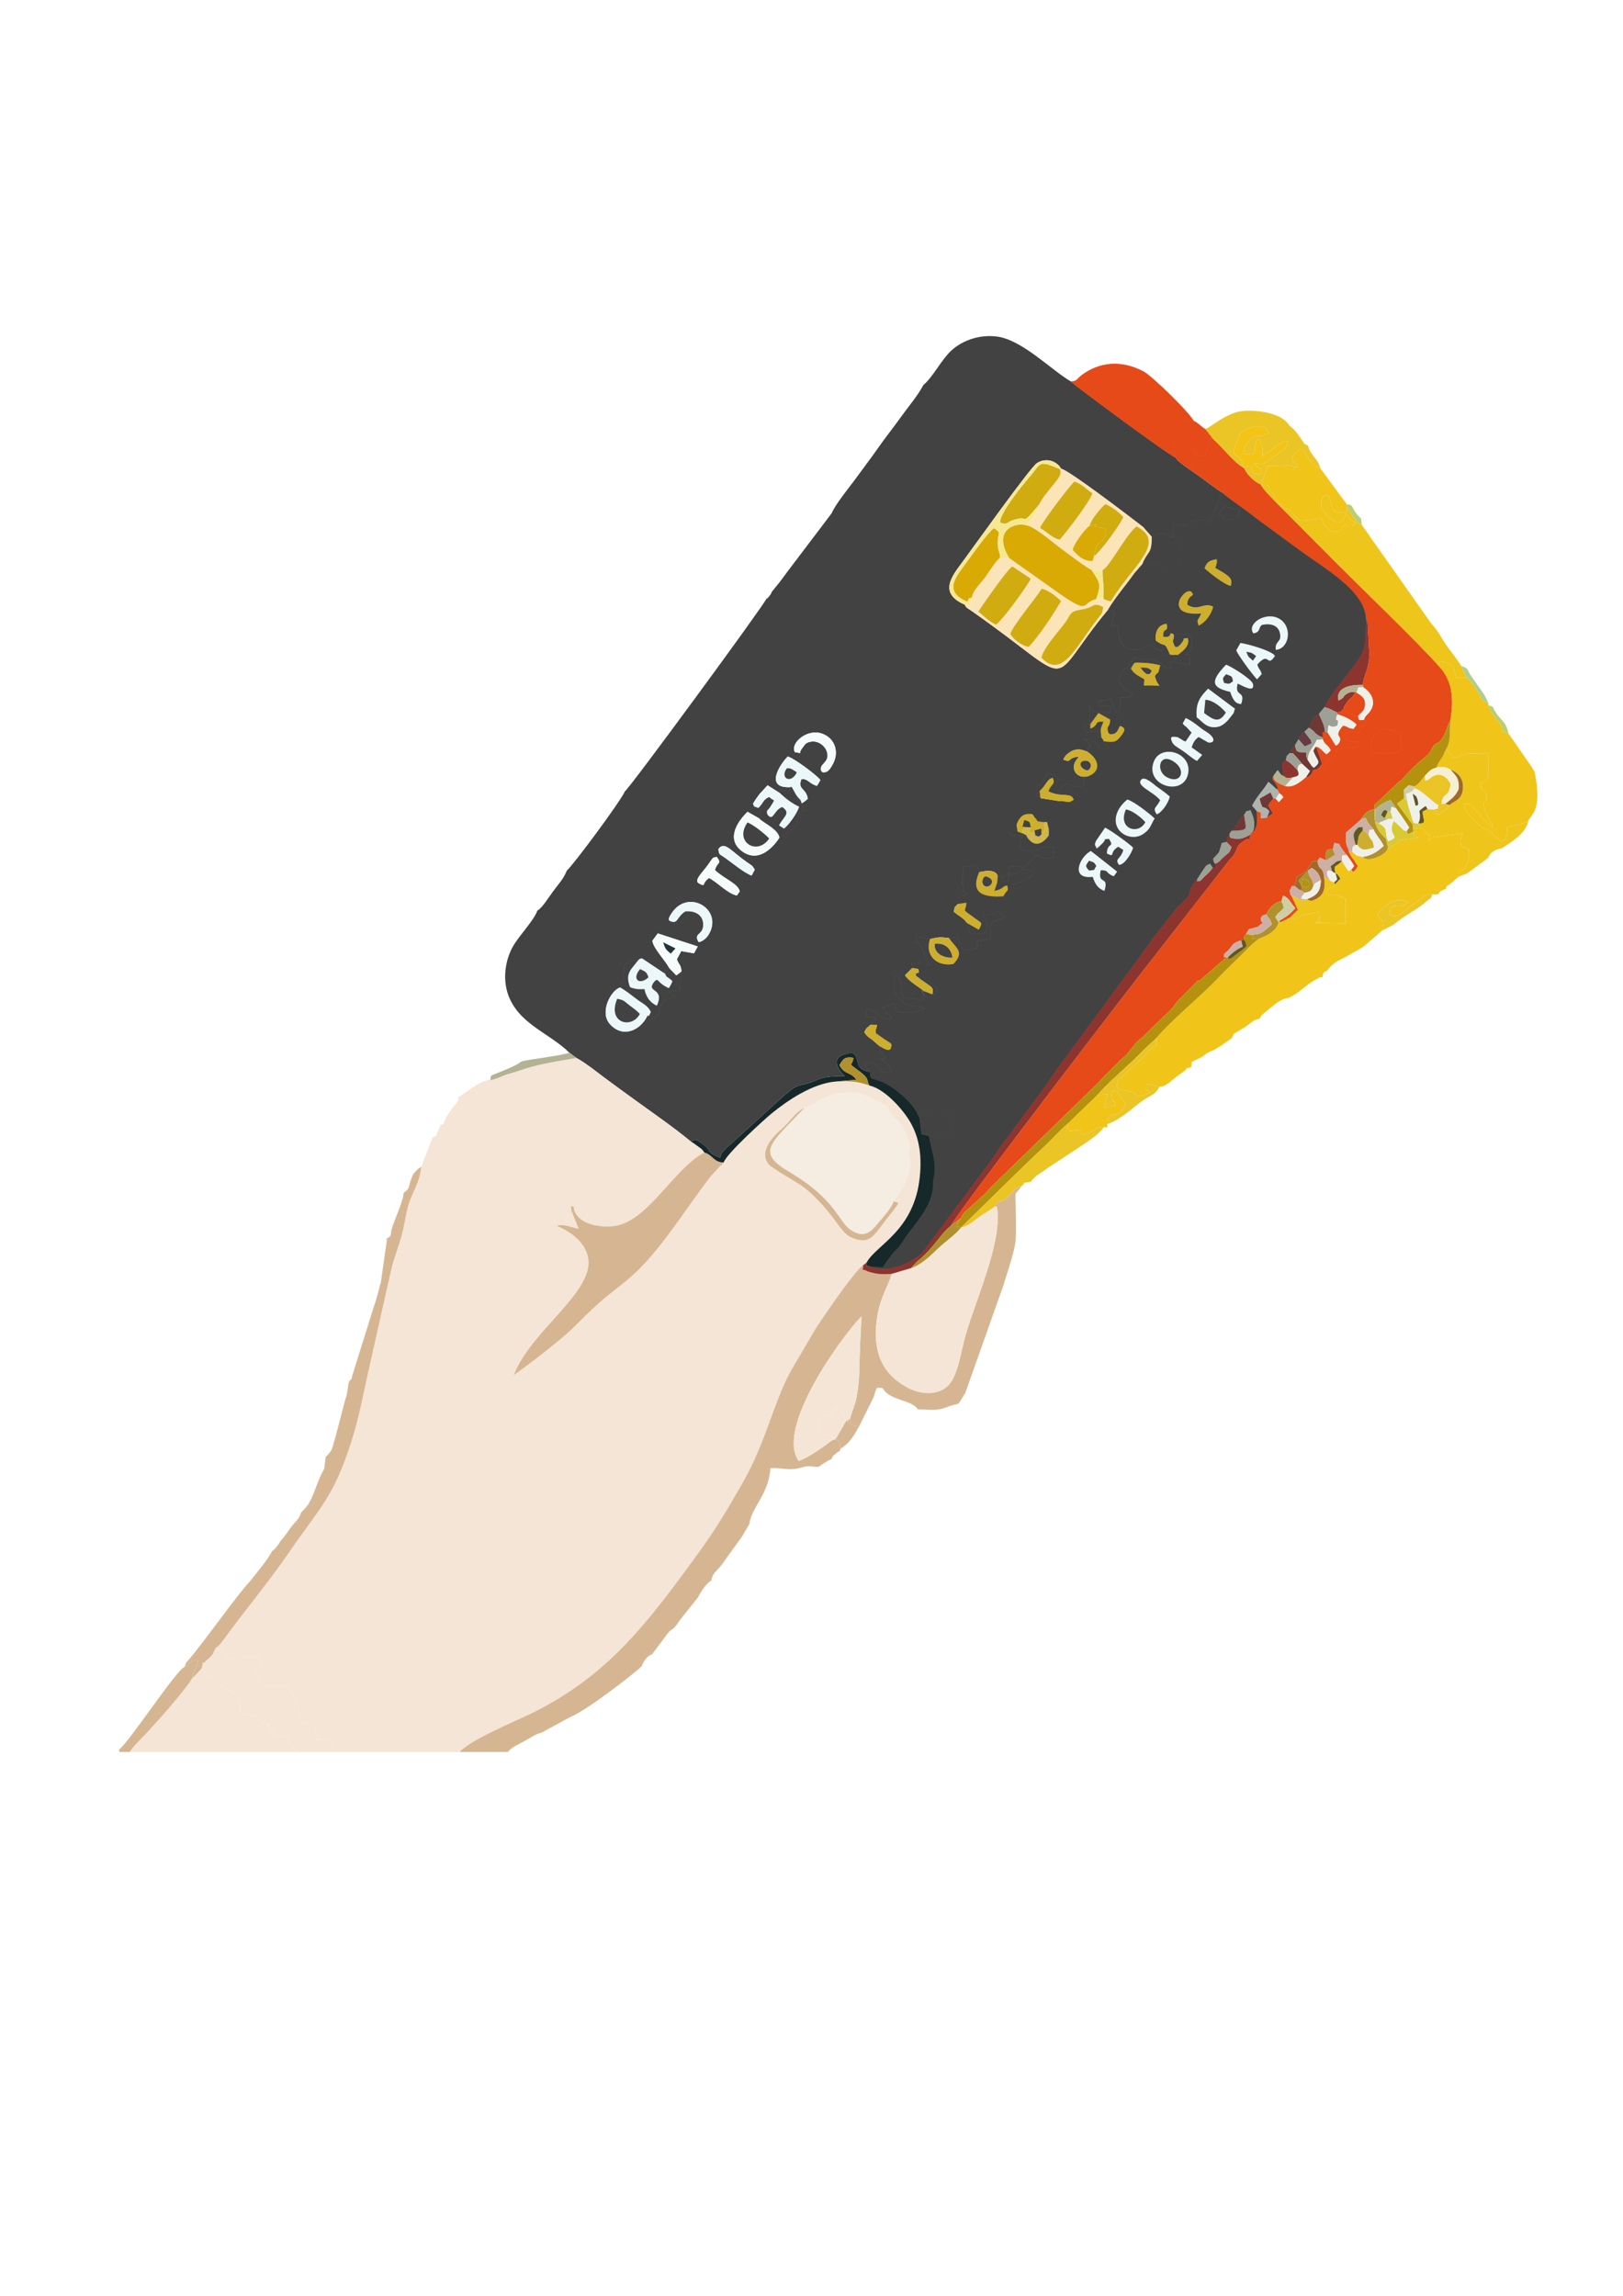 <svg xmlns="http://www.w3.org/2000/svg" width="210" height="297" viewBox="0 0 21000 29700" style="image-rendering:optimizeQuality;shape-rendering:geometricPrecision;text-rendering:geometricPrecision"><defs><style type="text/css">  
    .str0 {stroke:#424242;stroke-width:7.62}
    .str1 {stroke:#E64A19;stroke-width:7.62}
    .str2 {stroke:#F5E5D6;stroke-width:7.62}
    .fil9 {fill:#162829}
    .fil35 {fill:#233539}
    .fil0 {fill:#424242}
    .fil34 {fill:#605722}
    .fil33 {fill:#663B43}
    .fil28 {fill:#703834}
    .fil8 {fill:#8E342E}
    .fil26 {fill:#9DA094}
    .fil27 {fill:#A16928}
    .fil25 {fill:#ADB4AE}
    .fil31 {fill:#AECD90}
    .fil23 {fill:#B1912D}
    .fil19 {fill:#B3B293}
    .fil11 {fill:#B5920E}
    .fil32 {fill:#B9CE73}
    .fil21 {fill:#CDAE2E}
    .fil24 {fill:#CDAFA6}
    .fil30 {fill:#CFCDA3}
    .fil13 {fill:#D0AC11}
    .fil29 {fill:#D0B64C}
    .fil36 {fill:#D3C94F}
    .fil3 {fill:#D6B692}
    .fil10 {fill:#D9AA04}
    .fil18 {fill:#D9CA34}
    .fil2 {fill:#E64A19}
    .fil12 {fill:#EBC525}
    .fil16 {fill:#EBF7F8}
    .fil7 {fill:#EEC51B}
    .fil4 {fill:#F0C419}
    .fil20 {fill:#F0F0EA}
    .fil15 {fill:#F3C415}
    .fil1 {fill:#F5E5D6}
    .fil5 {fill:#F5ECE2}
    .fil14 {fill:#F6E893}
    .fil22 {fill:#F6EFD1}
    .fil17 {fill:#F6FBFC}
    .fil6 {fill:#FCE4B9}
   </style></defs><path class="fil0" d="M8663 12529c-63 65-101-34-55 71l-300-200c-34 4-15-3-50 22-58-9-26-3-59 3-7 2-49 12-56 15-117 51-50 156-85 266l-33 68c-117 34-271 315-136 471 170 196 403 79 487-104 3 7 4 12 7 21 10 28 52 21 60 22 179-143 42-33 102-170 40-92 120-104 205-110l-94-73 141-23c2-127-22-19 6-128 15-61 17-5 15-114-9-96-33-77-60-157l57-105 164 29 49-89-517-169-71 97c20 105 161 242 223 357zm377-341c80-14 155-104 173-213 43-260-317-441-510-179-89 120-29 117-24 122 96 36 73-56 189-129 126-11 220 46 230 150 16 169-136 122-58 249zm532-657c-27-104-185-150-322-275 38-122 95-72 23-172-61 21-30-13-113 104-73 104-190 203-114 242 97 50 24 1 129-72 120 65 236 200 359 227l38-54zm194-281c-37-61-35-49-110-102-205-145-286-275-362-161 17 79 2 50 84 108 94 66 255 200 347 232l41-77zm473-1068c-48 41 70 65-143 41l-1 40-163-104-104 113c-32 43-63 85-85 127 25 48 6 28 70 52 64 29 29 4 24 74-5 89 27-57-4 68l-161-91c-115 112-290 347-71 510 260 193 479-168 479-169 1-5 6-6 10-9 142-61 20-16 77-55l28-19c4-2 10-5 13-7 202-106 49-175 163-257 84-61-2-16 39-8l-41-93c47-28 37-24 83-61-21-145-132-109-84-252 80-17 99 55 203 85l44-75c-40-61-352-291-423-305-112 114-302 422 47 395zm47-451c121 12 22 41 99-59 34-46 43-63 96-75 104-24 188 52 212 111 55 137-63 163-71 226-6 57 28 68 72 50 33-12 60-60 78-91 93-162 32-348-143-405-193-63-411 133-343 243zm3577-4792c40 43 1264 951 1346 977 20 55 233 189 295 234 109 80 205 154 307 222l-96 245c8 78-18 25 30 72 36-49 2-11 39-67l56-69c25 3 140 28 154 41 2 1 64-82 30 71-21 94 17 16-39 52l-123 5c-123-52 91-47-140-57-56 66-47-95-47 107l-40-59c-3 2-9 5-13 7-10 4-62 10-90 12-138 7-115-29-118 63-129 0-126 14-244-35l8 189c-128-27-116-94-272 0l-116-132c-151-117-963-738-1060-753-53-97-191-150-312-74-85 53-848 1123-966 1282-142 190-309 403 32 551 16 42 35 43 100 89 1405 986 915 985 1752-24 42 19 37 19 86 30l-47 189 81-26 37 215c20 16 33 66 100 92 131 51 211-11 278-45l118 64c63 33 45-42 48 81l100-20 103 5c-84 5-7-39-62 59 183-67 23-84 148-60 96 19 59-67 65 131l-189-35c-4-2-17-8-24-12-45 11-24-11-24 94-81-24-6 35-100-47-80-71-237-83-369-87-62 46-71 52-103 128-65 19-12-15-83 90l-20 32c-2-4-7 9-10 14 4 7 8 15 12 21 3 6 7 14 11 21 3 6 7 12 11 19l41 65c24 27 77 51 114 75-57 48-79 47-165 47 0 192-10 155-65 185l-52-189c-7 4-30 20-37 22-142 50-108-14-135 53 90 119 6 11 99 27l48 12c5-8 17 4 24 9-21 130-68 69-77 69l-141-2-61-92 7 246-67 15c-9 124 50 91 163 72l23 90 25-16c45 71 22 13 33 60l71 101c-194-6-83 22-173-85l-158-56 95 94c-85 85-25 15-42 83-68-26-122-45-197-14-25 10-75 49-84 60-60 79-15 51-10 63 82 32 35-42 184-45-137 117-61 283 102 257l-48-2c-1 7 2 17 2 23-1 6 1 16 0 23-6 84 32 21-17 68-16 16 11 14-49 17-137 8-5 0-65-11-85-16-138-58-178 69-51-55-55 83-42-95 22-50 5-33 25-58-48-58-37-71-143-75-43 66-27 71-93 142-35 39-49-28-45 86 6 175-13 24 43 90l266 43c47 63-106 51 106 49 18 0 65-21 72-24-20 27-57 9-162 7-7 0-54 166-193 235-192 97-491 108-496 120 21 17 0 81 189 47-58 116-66 76-23 189 230 81 247-82 425-23-12 111 23 124-90 138-63 8-79-19-146-44l-154 165c-37-9-71-26-109-19-118 20-46-21-92 67 44 65-17 44 78 29 79-12 60-63 159-50 80 10 50 8 94 44-35 76 65-44-33 37l-117 60c-4 2-9 6-14 9 0 0-28 20-53 25-157 29-104-44-114-154l-81 87c-30-27-20-13-56-36l-6 91c42-183-142-155-239-133-3-128-78-72-209-68 0 58-15 281 10 323l43 40-123 27 0 90c-41 56-33 15-49 99 64 57 134 83 167 144 33 82 27 92 47 139 218 42 252-42 177-236 160 0 145-107 272 23-5 5-13 8-17 10l-35 15c-8 3-50 13-57 17-61 31 3-46-80 77l0 165-166 24c0 202 11 70-47 105-25 16-80 20-108 8-30-12 17 124-105-162l-110 12c-124-14-128-13-246 13l-58-8c-7-1-13-3-20-5l-79-25c-7-12-20-7-30-9 23 194 0 40 52 117 77 113 17 50 110 212l27 49c-107-6-128-13-189-24-53 45-55-62-40 66l-96 96c53 79 168 143 249 205-18 12-64-61-1 51-20 85 18 29-41 78-28-10-48-25-54-28l-182-19-27-209c-2-5-5-11-7-16-35-63-38-45-61-58-23 43-51 185 19 267 129 149 202 123 272 132 75 10 53 8 87 26l-141 51c-301 30-180-43-284-122-41 34-40 44-118 48 31 98 15 39 58 90 22 26-4-33 60 51-44 32 0 28-87 15l-220-133c-6 8-10 18-12 26-1 6-7 16-8 23-9 79-3 46 24 60 6 4 84 5 114 9l-87 92c-46 54-40 15-80 97 35 51 33 48 98 94l105 91c0 70-2 44 25 91 11 18 32 41 35 37 4-4 15 12 22 18-5 1-130 18-48 24 33 55 58 12 119 165-222-7-73 14-177-72-112-94-66-66-178-34l71 102c-60-15-117-30-145-87l-26-90c-25-82-66-78-151-54-239 67-2 282-2 283-399 2-301 62-567 117-97 20-141 77-222 138l-757 689c-42 48-45 34-68 111-153-56-121-77-181-141-3-3-67-54-76-58-85-39 1-43-125-13-233-191-491-368-740-549-124-90-232-168-368-269-115-86-246-192-369-260l-91-68c-265-259-664-374-795-759-72-212-28-456 69-622 81-139 267-329 312-457 64-35 145-170 197-240 72-99 142-168 185-279 63-45 686-881 753-1027 45-18 1785-2388 1830-2490 16-9 7 6 41-39 37-48 2-1 29-51l100-123c36-50 60-80 101-136l571-754c56-126 209-310 299-432 106-146 197-263 300-410 93-135 203-270 300-407 100-140 210-264 288-410 123-104 230-321 353-438 125-120 337-218 586-192 334 34 718 439 977 587z"/><path class="fil1" d="M10407 14334c-108 45-182 174-291 268-106 90-295 285-180 447 24 34 29 32 79 67 52 36 98 64 159 101 136 82 213 123 320 222 329 304 378 517 537 577 244 92 269-34 494-313 146-180 94-137 38-161l78-120c32-49 46-70 68-123 127-302 44-342 42-348-24-99-20 76 4-37 0-1 17-25 17-69 1-72-78-301-212-396l-28-21c-1-2-5-8-6-10-56-96 38-64-174-171-41-20-196-98-222-102-420-61-547 143-723 189zm842-291c190 43 401 277 499 425 137 209 183 446 154 747-67 704-559 885-686 1113-24 23-24 24-49 39-112 74-575 756-624 838-82 140-176 303-271 461-251 416-343 950-652 1497-186 329-346 596-545 873-704 975-1208 1639-2196 2128-187 92-792 341-932 501l-1618 0c-18-169-71-165-235-166-11-298-163-115-210-282 0-2-13-58-13-59-7-42-7-86-19-125l-80-133c-118-176-242-50-366-86l-63-127c-81-88-61 21-67-109 148-37 81 19 115-71-93-187-368 17-470-95-3-4-7-10-10-14-3-4-7-10-10-15-3-4-8-11-11-15-3-5-9-12-12-16-3-4-7-12-13-17-58 7-60 10-97 35 44-116 0 14 128-162 269-370 565-720 842-1122 415-603 571-709 802-1415 98-302 157-611 222-909l309-1375c40-144 95-286 129-413 41-155 54-317 110-458 63-158 123-246 142-423l143-375c90-52 25 4 77-96 47-89-1-63 73-78 83-11 51 6 128-104 88-124 83-47 65-94 54 97-1 62-34 165l47 60c38 51 43 156 49 136 1-3 5 14 9 19 155 56 53-53 209 23 2 1 60 34 62 35 76 56 45 50 59 77 2 6 2 70 15 35 1-4 4 12 7 17-3 74 69 145 105 189 116 146 101-35 63 47 34 15 66 35 89 55 67 58 5 63 235 62 2 4 6 10 7 12l69 106c48 65 15 19 17 201 64 1 150-15 156-16 67-18-49-11 98-16 95 18 83 66 103 69 61-50 44-20 56-119 5-48-1-82 11-132 46 86 13 153 53 231-51 21-35-46-31 55l95 239c-88-18-210-68-284-38 169 66 381 217 409 428 59 441-744 929-965 1504 187-130 609-456 761-604 139-136 205-208 349-335 131-117 245-195 378-308 394-336 697-850 1061-1325l124-137c10-9 19 8 29-28 3-9 11-9 15-14 27-105 529-561 623-637 184-149 521-391 841-412 178-4 261-5 421 53z"/><path class="fil0 str0" d="M14411 11336l43-60-339-267c-142 70-277 371 24 334 29 90 64 150 151 182 64-210-93-63-48-267 112-3 56 35 169 78zm-87-294c111 57 23-18 145-88l66 41c-34 126-120 111-54 194 74-7 159-150 181-223-59-58-294-227-363-259l-116 169c-28 61-10 63-4 75 15 4-23 66 75-30 92-89-19-54 95-69 75 116-16 42-27 177 0 2 0 9 2 13zm616-454c-69-65-265-218-353-245-51 42-120 112-143 206-54 219 189 345 346 241 97-65 93-109 150-202zm72-236c-47 99-106 96-44 183 73-29 153-157 168-230-63-56-114-89-177-135-34-25-147-133-192-84-73 80 149 150 245 266zm358-331c73-291-382-423-452-133-70 286 383 408 452 133zm48-543l-77 115c-64-22-19-12-76-40-42-21-5-13-47-19-89-13-65 26-56 55 15 50 71 77 137 121 61 40 131 106 189 134l67-78-137-98c22-61 35-92 91-134l125 72c62 8 102-31 21-105-28-26-63-42-100-69-73-54-119-99-213-143l-39 70c28 35 22 22 56 54l59 65zm563-308l-349-261c-95 99-166 176-147 372 66 44 129 155 277 121 57-13 103-60 129-87l71-91c3-6 11-52 19-54zm-117-571c-207 215-191 296 53 351 58 168 106 148 142 159 64-190-89-79-46-264 34 5 228 136 199 4-15-65-296-235-348-250zm401 189l60-68c-23-76-30-42-57-122 162-188 118 54 229-113-40-67-360-156-447-167l-54 96c26 65 216 322 269 374zm243-381c173-14 221-297 47-401-176-104-430 66-337 188 98-16 61-81 113-111 118-22 207 9 229 104 31 129-68 98-52 220zm-811-560c-134-61-190 68-334-24 2-138 114-100 53-165-78-81-388 318 126 279-44 105-62 63-33 156 88-39 170-151 188-246zm228-268c26-95-7-123-200-232 15-52 22-47 20-112-93 12-130 34-159 116 45 46 266 221 339 228zm1750 434c-5 370-2 404-182 637-124 161-273 339-358 500l-70 83c-96 66-81 81-130 180l-58 53c-19 18-22 16-42 40-27 35-19 30-34 56l-45 77c-28 34-42 61-78 109-56 70-14-13-42 85l-47 42 16 155 12 13c-67-36-30-14-86-82l-52 71c-30 52-12 42 16 92 28 48 21 20 31 53 15 51 23-7-4 35l-110-99c-63 106-157 196-211 310l58 67c14 164 9 235-79 304 34-38 48-48 49-134 1-73-29-131-49-180-94 34-24-20-83 59-70 71-89 140-164 210l-24 33c-19 44-28 70-41 109l-60 14c-43 145-16 100-112 203 18 74-7 17 25 66 21 77 31 36-30 50l-35-52c-69 38-36 8-92 87-32 44-43 70-76 116-170 209-8 139-227 336-55 49-77 93-129 156l-135 171c-52 69-69 80-121 163l-1221 1661c-44 62-82 121-125 183l-491 666c-92 103-155 232-237 331l-867 1165c-183 162-452 263-678 178l166 10c213-318 140-152 273-357 137-210 366-418 377-698 5-125-8-2 10-102 41-227-38-355-62-545 96 12 193 11 281-7l12-260c-83-18-128-51-208-51-229 0-201 105-201 106l-48-99c-71-134-288-316-429-380-141-64-171-16-173-133l-71-102c112-32 66-60 178 34 104 86-45 65 177 72-61-153-86-110-119-165-82-6 43-23 48-24-7-6-18-22-22-18-3 4-24-19-35-37-27-47-25-21-25-91 34 14 102 70 137 32 30-77 4-69-62-115-56-40-71-47-127-88-6-109-6 15 16-109l-87-2 87-92c-30-4-108-5-114-9-27-14-33 19-24-60 1-7 7-17 8-23 2-8 6-18 12-26l220 133c87 13 43 17 87-15-64-84-38-25-60-51-43-51-27 8-58-90 78-4 77-14 118-48 104 79-17 152 284 122l141-51c-34-18-12-16-87-26-70-9-143 17-272-132-70-82-42-224-19-267 23 13 26-5 61 58 2 5 5 11 7 16l27 209 182 19c6 3 26 18 54 28 59-49 21 7 41-78l74 37c56-45 78-54 97-124-70-64-169-128-237-205l-9-46-77-14c-15-128-13-21 40-66 61 11 82 18 189 24l-27-49c-93-162-33-99-110-212-52-77-29 77-52-117 10 2 23-3 30 9l79 25c7 2 13 4 20 5l58 8c-71 213 89 362 304 323 154-164 24-209-58-336l110-12c122 286 75 150 105 162 28 12 83 8 108-8 58-35 47 97 47-105l166-24 0-165c83-123 19-46 80-77 7-4 49-14 57-17l35-15c4-2 12-5 17-10-127-130-112-23-272-23 75 194 41 278-177 236-20-47-14-57-47-139l157 90c52-96 37-85-38-140-209-153-127-73-123-210l-114 17 0-90 123-27-43-40c-25-42-10-265-10-323 131-4 206-60 209 68-118 276 53 328 318 312 133-30 33-29 137-85-29-92-60-119-152-98l-2-51 81-87c10 110-43 183 114 154 25-5 53-25 53-25 5-3 10-7 14-9l117-60c98-81-2 39 33-37-44-36-14-34-94-44-99-13-80 38-159 50-95 15-34 36-78-29 46-88-26-47 92-67 38-7 72 10 109 19l154-165c67 25 83 52 146 44 113-14 78-27 90-138-178-59-195 104-425 23-43-113-35-73 23-189-189 34-168-30-189-47 26-70 6-38 48-77l53-2 15 83 69 25c80 43 19 5 71 70 130 160 260-40 262-44 9-87-7-114-22-175l-93-117c73-76 73-22 89-138l-19 20c72 0 144-1 216 0 105 2 142 20 162-7 141-36 42-121-48-130-146-16-56 25-198-49l15-74c-13 178-9 40 42 95 40-127 93-85 178-69 60 11-72 19 65 11 60-3 33-1 49-17 49-47 11 16 17-68 1-7-1-17 0-23 0-6-3-16-2-23l48 2c195-67 146-230 5-321 17-68-43 2 42-83l-95-94 158 56c90 107-21 79 173 85l-71-101c122 17 160 15 218-60 55-70 79-107-5-139-31 49-36 99-98 107-45 6-33-4-52-13-37-112 20-56 22-180l101-10c5-1 13-3 19-6-42-96 9-30-57-75 55-30 65 7 65-185 86 0 108 1 165-47-37-24-90-48-114-75l-41-65c-4-7-8-13-11-19-4-7-8-15-11-21-4-6-8-14-12-21 3-5 8-18 10-14l20-32c71-105 18-71 83-90 29 54 35 67 89 111 47 38 18 6 64 59 49 55-7 24 62 55 312-10 182 53 147-124 33-42 17-28 48-47 74 10 59-24 62-95 94 82 19 23 100 47 0-105-21-83 24-94 7 4 20 10 24 12l189 35c-6-198 31-112-65-131-125-24 35-7-148 60 55-98-22-54 62-59 181 29 245-148 127-268l-179 2c-82-51-1 54-138 29-1-140 71-34 46-166-101 6-157 96-142 217 136 104 102-10 183 181l-100 20c-3-123 15-48-48-81l-118-64c-67 34-147 96-278 45-67-26-80-76-100-92l-37-215-81 26 47-189c-49-11-44-11-86-30 87-150 225-308 341-472l112-129c138 35-10 28 223 29 82 1 162 18 237-13l19-69c48-256 13-285-90-285l-8-189c118 49 115 35 244 35 3-92-20-56 118-63 28-2 80-8 90-12 4-2 10-5 13-7l40 59c0-202-9-41 47-107 231 10 17 5 140 57l123-5c56-36 18 42 39-52 34-153-28-70-30-71-14-13-129-38-154-41l-56 69c-37 56-3 18-39 67-48-47-22 6-30-72l96-245c72 62 203 155 265 199 84 59 162 122 243 182 169 124 335 246 505 370 327 239 846 527 851 890z"/><path class="fil2" d="M18117 9489c-324-175-447 148-352 240 39 39 168 20 273 10l87-19c13-39 5-177-8-231zm-2023-3436l-2-10c39 92 135 192 228 226l-10-5c39 78 213 246 280 313l577 581c354 360 1204 1174 1454 1463 168 176 194 408 147 691-32 56-71 202-119 257-65 75-38 23-81 61-50 45-35 62-77 114-2 4-7 9-10 13-33 36-124 89-302 284l-33 38c-33 31 3 0-41 31l-281 266c-57 70-37-17-35 95-86-2-141 63-180 131l-193 170c-4 44-6 94 5 146 13 55 19 31 34 100 36 90 58 86 87 143 21 42 39 30 9 76-58 89-62 8-65 7 17-9 31-37 35-41-28-51-52-84-91-138-4-5-11-19-13-15-3 6-17-21-24-29-123-158-6-76-127-118l-20 84c-105-16-101 70-89 144l-33-15c-5-3-41-17-48-21l-29 44-73 7c-55 130-109 147-192 199l-29 120-37-2-29 62c0 20 84 184 107 245-29 31-23 22-54 52l-51 52c-69 18 19-7-57 28-34 15-37 24-88 31 37-51 12-19 51-46l57-37c40-30 66-52 108-104-73-76-77-131-159-159l-21 76c-83-3-175 103-194 168-93 8-81 85-45 110-103 61 4 25-102 59-95 30-67-4-115 83-31 36-15 9-30 68l-34 15c-144 37-105 93-219 171-6 105-5 10 24 49l-340 298c-38 23 8-41-82 60l-189 188c-62 62-54 96-204 223l-274 269c-89 68-126 132-203 224l-60 53c-4 3-10 7-14 11l-260 262c-4 4-8 10-11 13-3 4-7 10-11 14l-1365 1328c-49 47-61 67-103 109l-221 204c-52 45-59 46-95 116l-132 102c81-176 2489-3310 2632-3485l984-1262c128-128 38-143 180-236 89-58 67 24 83-83 88-69 93-140 79-304 78 42 42-28 58 96l78-10 77-53-61-105c42-70 30-33 65-87l31 0 38 46 60-64c-29-41-18-26-51-49-13-21-15-33-32-52 27-42 19 16 4-35-10-33-3-5-31-53-28-50-46-40-16-92-16 75 90 114 150 136 106 32 219-72 272-119 3 3 11 1 12 5 1 4 10 4 11 3l44-41c39-50-17-50 66-59 189-41 47-45 168-137 136-103 49 27 103-138l261-14 2-72c-165-3-140-24-168-48 1-3-21-126 154-68 78 26 18 16 12 21l61-83c26-36 10-22 43-59-13-81 16-24-21-46 7-23-1-15 18-43 14-20 28-30 44-48 108-128 40-259-75-333l-1-28c0-111 81-198 83-399l-21-398c-12-49-2-23-22-51-5-363-524-651-851-890-170-124-336-246-505-370-81-60-159-123-243-182-62-44-193-137-265-199-102-68-198-142-307-222-62-45-275-179-295-234-6-46-28-106-12-149l241 0c26 77-1 80 71 142 96-21 66 13 116-106 30-71 20-122 51-143 136 113 278 315 418 393z"/><path class="fil3" d="M12988 16615l-283 799-214 603c-125 207-60 115-221 180-154 61-200 37-396 35-55-103-282-113-397-208-92-76 1-65-127-71-31 51-24 58-47 124l-186 374-98-17c-48-55-22 18-20-78 16-81 59-161 81-267 21-103 35-225 38-339 6-258 13-462 31-718-87 50-1143 1389-816 1867 94-23 331-186 414-253 33-21 26-19 57-23 58 1 67 74 73 117-54 110 13-7-56 60-44 44-31 6-62 75-55 25-66 33-111 62-66 42-31 46-145 33-125-11-123 32-264 36-102 3-164-22-270-12-23 341-242 496-274 723l-100 170-202 278c-104 166-173 166-188 281-66 33-143 157-177 223l-212 265c-31 38-48 71-70 97-52 63-43 34-87 77-19 20-9 11-31 39l-191 254c-74 27-109 93-139 163-4 2-11 1-12 7-3 12-653 537-923 650l-360 196c-63 10-137 63-216 106-83 46-170 79-215 142l-625 0c140-160 745-409 932-501 988-489 1492-1153 2196-2128 199-277 359-544 545-873 309-547 401-1081 652-1497 95-158 189-321 271-461 49-82 512-764 624-838 7 104-55 23 65 83 5 2 72 20 88 23 83 15 135 13 219 6-54 180-146 301-185 534-73 428 31 763 418 952 173 84 417 87 533-86 90-135 129-377 171-542 110-437 488-1230 427-1691-15-58 21-28-34-35 73-123 74-30 179-133 82-80 47-83 170-138-95 160-80 0-74 329 3 111 4 245-1 356-8 170-152 558-155 590z"/><path class="fil4" d="M18865 11346c-22 23-60 54-86 76-80 70-54 11-72 79-160 49-22 77-173 69-122-10-111 36-279 153-104 73-178 177-288 94 79-199 47-9 256-142l-43-18c-6-2-13-5-20-7-74-17-136 6-191 35l-145 132c63 141 61 46 71 142 0 4 0 12 0 16l-9 61-232 200c-33 25-107 67-149 89-42 23-106 63-119 67-88 42-162 86-215 165-47 24-47 14-62 87-39-8-23-2-52 10-2 1-48 26-60 33-122 76-201 168-329 225-74-2-178 83-226 123l-98 81c-35 33-20 10-43 60-92 18-129 69-181 104-24 15-55 32-88 53-85 54-52 18-93 94-37 32-220 158-256 166-96 39-72 44-137 82-42 24-88 41-125 62l-10 70c-111 23-13-6-101 58-49 34-54 38-94 69-71 55-139 128-212 124l-177-41c-1 83-13 86 61 116-231 94-144 3-301-22-40-6-27 3-70-12-66-22-26 1-71-37 35-163 39-83 116-168 127-139 115-87 261-257 64-73 29-53 143-117l0-95c156-189 462-447 661-639 99-94 200-207 331-331 115-108 232-240 326-308 110-45 223-91 260-214 51-7 54-16 88-31 76-35-12-10 57-28 154 30 52-2 190-39l190-41c-4 129 41 128-61 145l403 10-1-321-102-45c-61-29-93 22-127-14-36-39 0-56 0-56 62-95 35 56 91-74l70-71c-3-4-22-37-22-37-26-32-17-18-39-35-17-74-12-17-11-83 13-10 53-38 54-39 29-24 15-11 41-41 17 47 57 95 84 138l37-27c3 1 7 82 65-7 30-46 12-34-9-76-29-57-51-53-87-143l41 0c54 47 47 54 137 67 23 19 7 18 53 27 88 18 300-79 266-169l-9 38c9-4 18-9 26-13l126-70c4-4 7-10 10-14 4-4 7-10 10-15l240-35c-90-21-60-39-59-115l73-13c-57 1-3-38 70 44 87 97 45 14 45 122 8-3 15-11 20-14 6-4 13-10 20-14 6-4 11-9 18-13l386-51c-29 79-38 88-16 186-5-6-81-37 28-9l42 19c4-7 17 8 24 14 0 111 13 116-19 162l-27 72c-57 79-95-23-95 122z"/><path class="fil1" d="M8935 14764c35 21 48 30 90 62 59 44 49 28 89 84-385 195-717 870-1146 948-176 31-471-14-531-188 5-4 11-19 13-15 28 51 22-24 27-28 51-50 65-61 148-61 49 65 53 65 64 183l-74 25c63 30 114-14 146-81 8-132-42-140-134-213l87-157c-60 7-102 23-141 100l-5 18c-11-49-3-48-30-81l-81-55-16-161c-162-14-130-149-350-236l-4-160c-12-5-22-16-25-10l-55-27c-109-55-55-67-218-65l-14 36c-2 4-6 13-8 17l-18 31c-63-104-23-176-55-285-95-35-67 29-145-27-85-62-33-40-186-43-57-88-122-167-205-218 36-90-7-12 45-67 103-106 122 0 140-116 105-18 137-56 270-91 83-22 157-53 272-84 195-52 371-76 573-113 123 68 254 174 369 260 136 101 244 179 368 269 249 181 507 358 740 549z"/><path class="fil1" d="M11539 16479l250-74c141-47 260-172 348-255 118-109 208-161 301-273 75-8 157-78 222-127 60-45 159-100 209-139 55 7 19-23 34 35 61 461-317 1254-427 1691-42 165-81 407-171 542-116 173-360 170-533 86-387-189-491-524-418-952 39-233 131-354 185-534z"/><path class="fil5" d="M11563 15542c-20 79-161 232-212 294-85 104-169 181-326 87-183-109-187-392-805-758-443-261-262-357 187-831 176-46 303-250 723-189 26 4 181 82 222 102 212 107 118 75 174 171 1 2 5 8 6 10l28 21c134 95 213 324 212 396 0 44-17 68-17 69-24 113-28-62-4 37 2 6 85 46-42 348-22 53-36 74-68 123l-78 120z"/><path class="fil3" d="M9364 15039c-4 5-12 5-15 14-10 36-19 19-29 28l-124 137c-364 475-667 989-1061 1325-133 113-247 191-378 308-144 127-210 199-349 335-152 148-574 474-761 604 221-575 1024-1063 965-1504-28-211-240-362-409-428 74-30 196 20 284 38l-95-239c-4-101-20-34 31-55l14 68c60 174 355 219 531 188 429-78 761-753 1146-948 113 33 116 125 250 129z"/><path class="fil4" d="M18983 8768c63 47 170 234 213 308l63 19-2 27c24 74 56 121 95 172 60 80 73 59 93 173l73 21 308 445c2 4 5 11 7 14 2 3 6 11 8 13l15 25c30 150 66 372-8 523l-71 104c-124 78-168 55-274 95-8 46-1 69-15 108-28 78 6 17-56 80l-170-155c-5-2-11-5-16-7-53-24-32-5-83-38l-176-178c-4-6-8-10-12-16l-39-102c164 17 61-16 145 69 72 72 156 197 236 233-19-78-19-34-41-80-4-7-7-12-10-19-146-321-17-160-35-319-11-101-48-32-67-104-3-11-11-10-15-16 34-75 47-31 88-82 45-56 2-178 25-330-355 0-179-28-468 57-28-178 37 61-74-116l-21 22c82-122 53-241 69-402 47-283 21-515-147-691 4-53-22-30 8-65 221 31 173 108 213 212l141 0z"/><path class="fil3" d="M2768 21370c-24 52-33 55-67 86-24 23-22 14-40 36-56 71-17-71-47 86-22 28-100 114-130 136 17-111 46-122 66-175 1-4 4-11 5-15l3-41c-81-26-99 47-169 81l18-52c181-198 660-881 826-1054 91-114 230-279 288-392 41-32 23-14 62-62 24-29 29-38 52-75 52-54 89-117 129-170 59-79 109-106 131-192l63-65c106-129 138-335 237-500l18-151 28-29c75-86 55-95 90-201 2-6 5-12 6-17l132-505c38-93 24-160 51-234 57-57 12 9 44-89l278-888c36-95 61-218 87-306l78-550-15-3c102-58 43-29 85-159 28-86 152-367 144-437 90-63 61-80 102-189 20-50 22-54 53-88 43-46 27-29 76-63-19 177-79 265-142 423-56 141-69 303-110 458-34 127-89 269-129 413l-309 1375c-65 298-124 607-222 909-231 706-387 812-802 1415-277 402-573 752-842 1122-128 176-84 46-128 162z"/><path class="fil6" d="M14275 7854c-136-72-107 4-280 31-163 24-132 59-214 170-86 116-284 331-306 454 273 289 453-158 738-517 56-72 44-50 62-138zm-546-78c-62-64-170-143-250-161-74 120-374 476-407 586 38 68 147 155 239 167 138-146 314-412 418-592zm-630-449c-66 40-365 469-441 585 79 59 133 128 228 169 76-43 405-496 451-595l-238-159zm999-525c-61 40-202 231-220 312 63 67 137 152 261 142l16-62c88-54 355-433 379-505-48-60-160-139-230-168-51 38-182 190-206 281zm38-419c-74-48-132-122-234-152-52 35-419 526-446 599 95 51 150 129 257 151 97-112 377-475 423-598zm770 566c2 222-50 177-117 338l-112 129c-116 164-254 322-341 472-837 1009-347 1010-1752 24-65-46-84-47-100-89l62-3 32-95c1-78 120-186 177-268 59-88 134-204 187-244l116 6 530 375c555 402 381 202 594 158 94-40 8-37 93-7 33 16 43 25 100 34 258-446 740-759 331-969-136 100-345 520-441 566-109 30-19 25-141-3-53-18-340-235-407-285-80-60-326-270-429-291 79-128 128-127 157-269 38-84 97-146 161-229 57-74 148-155 106-232l18-3c97 15 909 636 1060 753l116 132z"/><path class="fil1" d="M3851 22665l-2173 0c60-90 153-174 214-241 63-69 150-166 203-223 72-78 359-420 389-487 30-22 108-108 130-136 84 53-30-3 57 77 3 3 8 8 12 10 33 24 31 0 94 42 64 42 76 116 153 152 28 12 99 14 148 120 32 69 9 133 47 190 89 14 136 10 202 54 126 83-58 55 166 87-20 12-28-9-16 40 21 94 158 104 234 110 32 102 71 142 140 205z"/><path class="fil7" d="M17434 6579c33 38 49 67 81 112 45 61 36 65 105 100l893 1267c165 196 86 132 234 333 50 68 116 153 161 225 27 70 42 85 75 152l-141 0c-40-104 8-181-213-212-30 35-4 12-8 65-250-289-1100-1103-1454-1463l-577-581c-67-67-241-235-280-313 167 30 40-16 178 148 68 81 45 112 132 158l65 29c32 21 92 123 148 137 60 5 202-20 260-37l25 58c2 5 5 11 8 17 3 5 6 10 9 15l80 73c124 51 152-32 185-79l31 24c157-8 62-8 110-47-121-68-96-74-118-142l-33 95c-98 127-264-77-287-149 0 0-15-56-4-87 29-88-22-32 64-72 59 40 9-29 57 84 0 0 3 141 112 145 151 6 66-8 102-55z"/><path class="fil2 str1" d="M15442 5446c-114 4-108-11-182-79-35 137-162 164-200 258 42 87-74 78 134 58l3 84c-16 43 6 103 12 149-82-26-1306-934-1346-977 98-14 48-31 181-116 246-157 509-141 747-17 115 60 596 531 651 640z"/><path class="fil1" d="M4329 22665l-478 0c-69-63-108-103-140-205-76-6-213-16-234-110-12-49-4-28 16-40-224-32-40-4-166-87-66-44-113-40-202-54-38-57-15-121-47-190-49-106-120-108-148-120-77-36-89-110-153-152-63-42-61-18-94-42-4-2-9-7-12-10-87-80 27-24-57-77 30-157-9-15 47-86 18-22 16-13 40-36 34-31 43-34 67-86 37-25 39-28 97-35 6 5 10 13 13 17 3 4 9 11 12 16 3 4 8 11 11 15 3 5 7 11 10 15 3 4 7 10 10 14 102 112 377-92 470 95-34 90 33 34-115 71 6 130-14 21 67 109l63 127c124 36 248-90 366 86l80 133c12 39 12 83 19 125 0 1 13 57 13 59 47 167 199-16 210 282 164 1 217-3 235 166z"/><path class="fil8" d="M16180 10794c-16 107 6 25-83 83-142 93-52 108-180 236l-984 1262c-143 175-2551 3309-2632 3485-147 117-220 292-438 463l-74 82-250 74c-84 7-136 9-219-6-16-3-83-21-88-23-120-60-58 21-65-83 25-15 25-16 49-39-2 82-42 30 41 57 226 85 495-16 678-178l867-1165c82-99 145-228 237-331l491-666c43-62 81-121 125-183l1221-1661c52-83 69-94 121-163l135-171c52-63 74-107 129-156 219-197 57-127 227-336 35 23-63 34 48 17 68-86 90-72 155-168 61-14 51 27 30-50 62-25 63-45 116-92 61-55 68-41 97-123l-66-68c13-39 22-65 41-109 3 43 3 38 15 57 115 26 162 8 256-45z"/><path class="fil7" d="M19777 10612c-23 131-148 231-255 303-30 20-77 53-105 63-86 16-130 50-167 124l-198 146c-107 79-59 41-187 98 0-145 38-43 95-122l27-72c32-46 19-51 19-162-7-6-20-21-24-14l-42-19c-109-28-33 3-28 9-22-98-13-107 16-186l-386 51c-7 4-12 9-18 13-7 4-14 10-20 14-5 3-12 11-20 14 0-108 42-25-45-122-73-82-127-43-70-44l-17-53c116 0 60-37 54-154l64-33 88 6c56 100-56-1 71 69 41-68 103-60 116-107 3-11 10-12 13-19 48-54 169-62 171-228 2-134-72-192-159-232-84-35-79-41-182-27 28-90 70-98 111-214l21-22c111 177 46-62 74 116 289-85 113-57 468-57-23 152 20 274-25 330-41 51-54 7-88 82 4 6 12 5 15 16 19 72 56 3 67 104 18 159-111-2 35 319 3 7 6 12 10 19 22 46 22 2 41 80-80-36-164-161-236-233-84-85 19-52-145-69l39 102c4 6 8 10 12 16l176 178c51 33 30 14 83 38 5 2 11 5 16 7l170 155c62-63 28-2 56-80 14-39 7-62 15-108 106-40 150-17 274-95z"/><path class="fil1" d="M10999 18356c-6 4-16 2-19 10-23 71 2-3-27 11-81-159-93-135-147-155l-28 34c-118 122 50-1-73 57-15 7-103-17-106 80l-5 62c14 96 77 122 184 121-3 14-5 24-8 42l-23 28c-83 67-320 230-414 253-327-478 729-1817 816-1867-18 256-25 460-31 718-3 114-17 236-38 339-22 106-65 186-81 267z"/><path class="fil9" d="M11255 13869c2 117 32 69 173 133 141 64 358 246 429 380l48 99 21 190 95 22c24 190 103 318 62 545-18 100-5-23-10 102-11 280-240 488-377 698-133 205-60 39-273 357l-166-10c-83-27-43 25-41-57 127-228 619-409 686-1113 29-301-17-538-154-747-98-148-309-382-499-425-47-81 13-78-139-191-158-118-79-49-68-168-110-14-126 8-180 95 68 132 146 81 219 190l-253 21c-320 21-657 263-841 412-94 76-596 532-623 637-134-4-137-96-250-129-40-56-30-40-89-84-42-32-55-41-90-62 126-30 40-26 125 13 9 4 73 55 76 58 60 64 28 85 181 141 23-77 26-63 68-111l757-689c81-61 125-118 222-138 266-55 168-115 567-117 0-1-237-216 2-283 85-24 126-28 151 54l26 90c28 57 85 72 145 87z"/><path class="fil10" d="M14124 7373c91 148 138 165 58 379-213 44-39 244-594-158l-530-375c-224-366 81-470 230-422 103 21 349 231 429 291 67 50 354 267 407 285z"/><path class="fil11" d="M16195 12095c63 70-85 40 89 52-94 68-211 200-326 308-131 124-232 237-331 331-199 192-505 450-661 639-67 68-121 108-194 183-71 74-119 118-193 187-124 116-257 230-380 371l-380 368c-99 80-222 222-342 332-140 129-224 216-350 335l-689 676-61-9c29-86 6-34 56-110 36-70 43-71 95-116l221-204c42-42 54-62 103-109l1365-1328c4-4 8-10 11-14 3-3 7-9 11-13l260-262c4-4 10-8 14-11l60-53c77-92 114-156 203-224l274-269c150-127 142-161 204-223l189-188c90-101 44-37 82-60l340-298 21-1c35 22-49 30 44 16 56-51 129-91 200-158-19-80 3-23-36-92 15-59-1-32 30-68l71 12z"/><path class="fil4" d="M17087 6063l340 461 7 55c-36 47 49 61-102 55-109-4-112-145-112-145-48-113 2-44-57-84-86 40-35-16-64 72-11 31 4 87 4 87 23 72 189 276 287 149l33-95c22 68-3 74 118 142-48 39 47 39-110 47l-31-24c-33 47-61 130-185 79l-80-73c-3-5-6-10-9-15-3-6-6-12-8-17l-25-58c-58 17-200 42-260 37-56-14-116-116-148-137l-65-29c-87-46-64-77-132-158-138-164-11-118-178-148l10 5 74-219c2-13 8-16 13-23 77 0 151-4 225-6 52-1-49-9 57 2 6 1 12 2 18 3 83 12-25 26 88 16-13-46-49-45-81-109 28-64 82-119 142-121 34 73 141 225 231 251z"/><path class="fil12" d="M16685 5507c48 40 65 52 108 110 22 30 32 48 48 70 58 74-9 23 86 81 8 54 38 94 73 138 57 74 52 62 87 157-90-26-197-178-231-251-60 2-114 57-142 121 32 64 68 63 81 109-113 10-5-4-88-16-6-1-12-2-18-3-106-11-5-3-57-2-74 2-148 6-225 6-5 7-11 10-13 23l-74 219c-93-34-189-134-228-226l102-14c1 9 4 12 5 21 1 6-9 72 64 83 44 7 17 8 51-11 1-74 14-31-57-94-125-112 32 90-40-30 118-18 79 40 191-36l70-52c144-110 165-95 190-202-141 12-33-6-115 37l-163 122c-56 41-45-21-57 60 2-87 8-181-44-253-111 68 41 246-177 197-18-64-39-51 35-153 25-34 10-18 31-39 62-59 77-26 157-43l84-34c-72-189-373-12-374 1l-80 216c-1 144 80-4 129 234-140-78-282-280-418-393l-86-109c76-16 277-221 508-236 179-12 491 28 587 192z"/><path class="fil1 str2" d="M6749 14730c18 73 16 52-8 112l-71 19c-7 1-14 3-23 4-26 3-67 1-95 1 6 82-19-40 32 45l25 46c5 8 11 17 14 27-207-23-41-72-262-71-3-5-6-21-7-17-13 35-13-29-15-35-14-27 17-21-59-77-2-1-60-34-62-35-156-76-54 33-209-23-4-5-8-22-9-19-6 20-11-85-49-136l-47-60c33-103 88-68 34-165 18 47 23-30-65 94-77 110-45 93-128 104 19-85 54-125 102-195 56-81 89-83 89-155l34-21c128-81 244-190 373-199-18 116-37 10-140 116-52 55-9-23-45 67 83 51 148 130 205 218 153 3 101-19 186 43 78 56 50-8 145 27 32 109-8 181 55 285z"/><path class="fil12" d="M14282 14582c-58 83-139 135-228 200l-499 328c-149 114-118 63-220 178l-84 14c-21 43 2 20-33 38-123 55-88 58-170 138-105 103-106 10-179 133-50 39-149 94-209 139-65 49-147 119-222 127l689-676c126-119 210-206 350-335 120-110 243-252 342-332l-11 100 189-20c-6 5-7-35-10 23-8 137-16-21 10 45 298-89 103-87 285-100z"/><path class="fil1 str2" d="M6718 15152l189-7c82 147-66 25 152 264-47 112-48 51-34 107 13-4 357-259 132-401-72-44-100-27-175-21-13-195-132-278-299-167-10 89 1 154 35 225zm850 289c-91 7-84-45-121-102-55-84-27-60-170-53l27 269c-134-40-27-57-136-97 23 55 15 31 32 95-147 5-31-2-98 16-6 1-92 17-156 16-2-182 31-136-17-201l-69-106c-1-2-5-8-7-12-230 1-168-4-235-62-23-20-55-40-89-55 38-82 53 99-63-47-36-44-108-115-105-189 221-1 55 48 262 71-3-10-9-19-14-27l-25-46c-51-85-26 37-32-45 28 0 69 2 95-1 9-1 16-3 23-4l71-19c24-60 26-39 8-112l18-31c2-4 6-13 8-17l14-36c163-2 109 10 218 65l55 27c3-6 13 5 25 10l4 160c220 87 188 222 350 236l16 161 81 55c27 33 19 32 30 81z"/><path class="fil13" d="M13995 7885c173-27 144-103 280-31-18 88-6 66-62 138-285 359-465 806-738 517 22-123 220-338 306-454 82-111 51-146 214-170z"/><path class="fil13" d="M14275 7745c15-183-11-220-10-369 96-46 305-466 441-566 409 210-73 523-331 969-57-9-67-18-100-34z"/><path class="fil13" d="M13712 6067c42 77-49 158-106 232-64 83-123 145-161 229-259 306-105 117-352 206-66 24-62 63-152 26-15-109 287-484 376-585 160-182 105-230 395-108z"/><path class="fil10" d="M12942 7213c-53 40-128 156-187 244-57 82-176 190-177 268-63 47-17-38-59 61-328-135-144-331-14-510 69-94 279-394 357-445 99 73 54 42 48 165-6 124 25 125 32 217z"/><path class="fil13" d="M14136 6383c-46 123-326 486-423 598-107-22-162-100-257-151 27-73 394-564 446-599 102 30 160 104 234 152z"/><path class="fil13" d="M13729 7776c-104 180-280 446-418 592-92-12-201-99-239-167 33-110 333-466 407-586 80 18 188 97 250 161z"/><path class="fil3" d="M2484 21714c-30 67-317 409-389 487-53 57-140 154-203 223-61 67-154 151-214 241l-136 0 0-32c151-126 744-1037 847-1069 70-34 88-107 169-81l-3 41c-1 4-4 11-5 15-20 53-49 64-66 175z"/><path class="fil13" d="M13337 7486c-46 99-375 552-451 595-95-41-149-110-228-169 76-116 375-545 441-585l238 159z"/><path class="fil11" d="M18699 9714c-41 116-83 124-111 214-92 34-83 39-148 105-57 63-72 107-139 142l-73-17-62 57 2 113-89 68 135 184c87 128 67 61 69 135 2 45 19 38-28 61-63 30-28 14-55-21 11-18 16-30 34-49-61-96-109-164-171-249l-71-107c-73 23-129 60-198 118l-5 3c-2-112-22-25 35-95l281-266c44-31 8 0 41-31l33-38c178-195 269-248 302-284 3-4 8-9 10-13 42-52 27-69 77-114 43-38 16 14 81-61 48-55 87-201 119-257-16 161 13 280-69 402z"/><path class="fil4" d="M14328 14542c-8 65 21 34-46 40-182 13 13 11-285 100-26-66-18 92-10-45 3-58 4-18 10-23l-189 20 11-100 380-368 128-9c-1 10-4 20-6 30l-36 143 149-31c-26-133-30 33-45-101-10-103-23-40 33-88 65 6 25 9 68 73l59 76c2-4 11 10 15 16-40 138-113 127-213 166-23 54-10 21-23 101z"/><path class="fil7" d="M17212 11394l51 22 9 23c-56 130-29-21-91 74 0 0-36 17 0 56 34 36 66-15 127 14l102 45 1 321-403-10c102-17 57-16 61-145l-190 41c-138 37-36 69-190 39l51-52c31-30 25-21 54-52-23-61-107-225-107-245 14 87 8 46 90 90 65 34 3 18 61 29 100 18 22 9 53-10l18-1c48 24 61 26 113 1 120-56 127-164 109-289 39 22 44 23 81 49z"/><path class="fil14" d="M13730 6064l-18 3c-290-122-235-74-395 108-89 101-391 476-376 585 90 37 86-2 152-26 247-89 93 100 352-206-29 142-78 141-157 269-149-48-454 56-230 422l-116-6c-7-92-38-93-32-217 6-123 51-92-48-165-78 51-288 351-357 445-130 179-314 375 14 510 42-99-4-14 59-61l-32 95-62 3c-341-148-174-361-32-551 118-159 881-1229 966-1282 121-76 259-23 312 74z"/><path class="fil3" d="M11563 15542c56 24 108-19-38 161-225 279-250 405-494 313-159-60-208-273-537-577-107-99-184-140-320-222-61-37-107-65-159-101-50-35-55-33-79-67-115-162 74-357 180-447 109-94 183-223 291-268-449 474-630 570-187 831 618 366 622 649 805 758 157 94 241 17 326-87 51-62 192-215 212-294z"/><path class="fil12" d="M15004 14058c-79 138-106 81-310 250-103 85-247 196-366 234 13-80 0-47 23-101 100-39 173-28 213-166-4-6-13-20-15-16l-59-76c-43-64-3-67-68-73-56 48-43-15-33 88 15 134 19-32 45 101l-149 31 36-143c2-10 5-20 6-30l-128 9c123-141 256-255 380-371 74-69 122-113 193-187 73-75 127-115 194-183l0 95c-114 64-79 44-143 117-146 170-134 118-261 257-77 85-81 5-116 168 45 38 5 15 71 37 43 15 30 6 70 12 157 25 70 116 301 22-74-30-62-33-61-116l177 41z"/><path class="fil0 str0" d="M8608 12600c-46-105-8-6 55-71l87 90c29-20 37-24 68-53 2 109 0 53-15 114-28 109-4 1-6 128l-141 23 94 73c-85 6-165 18-205 110-60 137 77 27-102 170-8-1-50 6-60-22-3-9-4-14-7-21 43-11 1 35 45-48-34-84-115-114-186-170-80-61-133-103-210-149l33-68c35-110-32-215 85-266 7-3 49-13 56-15 33-6 1-12 59-3-88 120-175 166-106 348 55 23 108 31 186 25 27 117 78 176 161 215 111-245-158-158-30-315 61-50 17 10 185 89 27-49 28-40 46-92-58-57-78-43-92-92z"/><path class="fil2 str1" d="M15442 5446l26 13c22 15 7 4 38 27 39 31 35 34 84 65l86 109c-31 21-21 72-51 143-50 119-20 85-116 106-72-62-45-65-71-142l-241 0-3-84c-208 20-92 29-134-58 38-94 165-121 200-258 74 68 68 83 182 79z"/><path class="fil15" d="M16092 6043l2 10c-49-238-130-90-129-234l80-216c1-13 302-190 374-1l-84 34c-80 17-95-16-157 43-21 21-6 5-31 39-74 102-53 89-35 153 218 49 66-129 177-197 52 72 46 166 44 253 12-81 1-19 57-60l163-122c82-43-26-25 115-37-25 107-46 92-190 202l-70 52c-112 76-73 18-191 36 72 120-85-82 40 30 71 63 58 20 57 94-34 19-7 18-51 11-73-11-63-77-64-83-1-9-4-12-5-21l-102 14z"/><path class="fil8" d="M17635 8861c-184-8-358 47-315 201 81-39 48-43 87-73 47-37 59-34 131-38-47 99-73 71-126 159-21 36-16 14-22 53-71 72-11 27-83 58-71-33-98-57-172-71 85-161 234-339 358-500 180-233 177-267 182-637 20 28 10 2 22 51l21 398c-2 201-83 288-83 399z"/><path class="fil0 str0" d="M15178 6949c103 0 138 29 90 285l-19 69c-75 31-155 14-237 13-233-1-85 6-223-29 67-161 119-116 117-338 156-94 144-27 272 0z"/><path class="fil16" d="M8279 13117c-50-52-78-69-130-108-76-57-68-71-163-88-133 318 190 394 293 196zm97 24c-84 183-317 300-487 104-135-156 19-437 136-471 77 46 130 88 210 149 71 56 152 86 186 170-44 83-2 37-45 48z"/><path class="fil17" d="M9952 10848c-47-54-205-181-280-208-179 253 128 436 280 208zm-119-255c77 65 235 134 257 241-4 3-9 4-10 9 0 1-219 362-479 169-219-163-44-398 71-510l161 91z"/><path class="fil16" d="M8390 12644c-22-73-42-75-108-107-112 128-10 216 108 107zm218-44c14 49 34 35 92 92-18 52-19 43-46 92-168-79-124-139-185-89-128 157 141 70 30 315-83-39-134-98-161-215-78 6-131-2-186-25-69-182 18-228 106-348 35-25 16-18 50-22l300 200z"/><path class="fil16" d="M10195 9939c-2-5-10 1-15 2-94 125 55 208 130 51-19-12-49-35-70-44-4-2-12-5-15-6-4-1-13-2-15-3-3-1-13 5-15 0zm174 456c-19-70-22-38-68-105-26-40-38-74-62-108-349 27-159-281-47-395 71 14 383 244 423 305l-44 75c-104-30-123-102-203-85-48 143 63 107 84 252-46 37-36 33-83 61z"/><path class="fil0 str0" d="M10369 10395l41 93c-41-8 45-53-39 8-114 82 39 151-163 257-3 2-9 5-13 7l-28 19c-57 39 65-6-77 55-22-107-180-176-257-241 31-125-1 21 4-68 5-70 40-45-24-74 62-52 57-109 140-140 70 67 84 8 16 124-30 52-63 39-37 106 77 89 76-59 189-101 120 81 15 125-41 238l64 41c57-39 173-199 196-283-86-38-178-108-245-173l1-40c213 24 95 0 143-41 24 34 36 68 62 108 46 67 49 35 68 105z"/><path class="fil2 str1" d="M17571 9265c17 52-5 57 78 48 37 22 8-35 21 46-33 37-17 23-43 59l-61 83c6-5 66 5-12-21-175-58-153 65-154 68 28 24 3 45 168 48l-2 72-261 14c-54 165 33 35-103 138-121 92 21 96-168 137 53-46 28-22 71-78l-58-163c-29-75 28 12-30-52 46-19 102 63 146 95 30-24 29-21 55-52-30-75-71-59-102-143l0-24-5-70 32 5 34 0 105 171c5-4 28-2 49-45 47-95-89-58 47-214 82 18 45 31 135 43l40-54c-41-55-178-119-251-137l5-18c72-31 12 14 83-58 45 80 65 89 181 102z"/><path class="fil17" d="M8679 12337l61-68-160-79c29 87 33 91 99 147zm139 229c-31 29-39 33-68 53l-87-90c-62-115-203-252-223-357l71-97 517 169-49 89-164-29-57 105c27 80 51 61 60 157z"/><path class="fil16" d="M10095 10263c67 65 159 135 245 173-23 84-139 244-196 283l-64-41c56-113 161-157 41-238-113 42-112 190-189 101-26-67 7-54 37-106 68-116 54-57-16-124-83 31-78 88-140 140-64-24-45-4-70-52 22-42 53-84 85-127l104-113 163 104z"/><path class="fil12" d="M18701 10399l57 16c-3 7-10 8-13 19-13 47-75 39-116 107-127-70-15 31-71-69 61-30 34 23 53-55-87-47-229-206-310-218l0-24c67-35 82-79 139-142-5 112-9 34 23 65 5-3 13-15 15-10l57-43c146-83 232 87 234 94-18 190-108 105-115 260l47 0z"/><path class="fil0 str0" d="M12021 14693l-95-22-21-190c0-1-28-106 201-106 80 0 125 33 208 51l-12 260c-88 18-185 19-281 7z"/><path class="fil10" d="M14155 7194l-16 62c-124 10-198-75-261-142 18-81 159-272 220-312 178-42 7-6 102 17 27 7 108-1 106 58l0 43c-2 6-3 13-5 19-2 5-5 11-8 16-45 89-96 4-138 239z"/><path class="fil16" d="M14819 10636c-44-53-170-156-251-164-112 255 167 334 251 164zm121-48c-57 93-53 137-150 202-157 104-400-22-346-241 23-94 92-164 143-206 88 27 284 180 353 245z"/><path class="fil13" d="M14155 7194c42-235 93-150 138-239 3-5 6-11 8-16 2-6 3-13 5-19l0-43c2-59-79-51-106-58-95-23 76-59-102-17 24-91 155-243 206-281 70 29 182 108 230 168-24 72-291 451-379 505z"/><path class="fil16" d="M15180 9848c-185-114-228 130-81 207 183 96 260-97 81-207zm190 173c-69 275-522 153-452-133 70-290 525-158 452 133z"/><path class="fil16" d="M15861 9218c-47-59-164-163-265-165l-16 171c125 94 196 134 281-6zm120-48c-8 2-16 48-19 54l-71 91c-26 27-72 74-129 87-148 34-211-77-277-121-19-196 52-273 147-372l349 261z"/><path class="fil1 str2" d="M7568 15441l5-18c39-77 81-93 141-100l-87 157c92 73 142 81 134 213-32 67-83 111-146 81l74-25c-11-118-15-118-64-183-83 0-97 11-148 61-5 4 1 79-27 28-2-4-8 11-13 15l-14-68c-40-78-7-145-53-231-12 50-6 84-11 132-12 99 5 69-56 119-20-3-8-51-103-69-17-64-9-40-32-95 109 40 2 57 136 97l-27-269c143-7 115-31 170 53 37 57 30 109 121 102z"/><path class="fil16" d="M15864 8722c-36 46-54 42-24 114 77 13 61 14 113-23-11-71-12-60-89-91zm0-123c52 15 333 185 348 250 29 132-165 1-199-4-43 185 110 74 46 264-36-11-84 9-142-159-244-55-260-136-53-351z"/><path class="fil16" d="M15359 9413c-34-32-28-19-56-54l39-70c94 44 140 89 213 143 37 27 72 43 100 69 81 74 41 113-21 105l-125-72c-56 42-69 73-91 134l137 98-67 78c-58-28-128-94-189-134-66-44-122-71-137-121-9-29-33-68 56-55 42 6 5-2 47 19 57 28 12 18 76 40l77-115-59-65z"/><path class="fil2 str1" d="M18117 9489c13 54 21 192 8 231l-87 19c-105 10-234 29-273-10-95-92 28-415 352-240z"/><path class="fil16" d="M9040 12188c-78-127 74-80 58-249-10-104-104-161-230-150-116 73-93 165-189 129-5-5-65-2 24-122 193-262 553-81 510 179-18 109-93 199-173 213z"/><path class="fil17" d="M10286 9731c-68-110 150-306 343-243 175 57 236 243 143 405-18 31-45 79-78 91-44 18-78 7-72-50 8-63 126-89 71-226-24-59-108-135-212-111-53 12-62 29-96 75-77 100 22 71-99 59z"/><path class="fil16" d="M14091 11135c-46 67-54 65 0 127 94-12 51 5 94-59-29-51-29-45-94-68zm320 201c-113-43-57-81-169-78-45 204 112 57 48 267-87-32-122-92-151-182-301 37-166-264-24-334l339 267-43 60z"/><path class="fil16" d="M16212 8547l41-60c-62-46-52-42-127-55 32 82 26 58 86 115zm53 241c-53-52-243-309-269-374l54-96c87 11 407 100 447 167-111 167-67-75-229 113 27 80 34 46 57 122l-60 68z"/><path class="fil18" d="M18206 10352c15 83 27 110 51 185 26 82 13 122 95 116l17 53-73 13c-1 76-31 94 59 115l-240 35c-3 5-6 11-10 15-3 4-6 10-10 14l-126 70c-8 4-17 9-26 13l9-38-19-92c-107-95-168-191-144-380l5-3-3 158c16 18 28 10 50 26 136 74 62 91 119 230 179-65-2-55 62-237 26-3-38-77 83 38 4 4 36 38 37 39 58 45-31-7 58 33 27 35-8 51 55 21 47-23 30-16 28-61-2-74 18-7-69-135l-135-184 89-68 38 24z"/><path class="fil12" d="M17886 12036l9-61c0-4 0-12 0-16-10-96-8-1-71-142l145-132c55-29 117-52 191-35 7 2 14 5 20 7l43 18c-209 133-177-57-256 142 110 83 184-21 288-94 168-117 157-163 279-153-50 112 12 12-70 85-142 126-235 147-440 312l-138 69z"/><path class="fil17" d="M9250 11256c137 125 295 171 322 275l-38 54c-123-27-239-162-359-227-105 73-32 122-129 72-76-39 41-138 114-242 83-117 52-83 113-104 72 100 15 50-23 172z"/><path class="fil16" d="M14324 11042c-2-4-2-11-2-13 11-135 102-61 27-177-114 15-3-20-95 69-98 96-60 34-75 30-6-12-24-14 4-75l116-169c69 32 304 201 363 259-22 73-107 216-181 223-66-83 20-68 54-194l-66-41c-122 70-34 145-145 88z"/><path class="fil1" d="M10953 18377l-134 229c-4 5-10 11-15 17-31 4-24 2-57 23l23-28c3-18 5-28 8-42-107 1-170-25-184-121l5-62c3-97 91-73 106-80 123-58-45 65 73-57l28-34c54 20 66-4 147 155z"/><path class="fil19" d="M7458 13686c-202 37-378 61-573 113-115 31-189 62-272 84-133 35-165 73-270 91 15-71-13-49 99-95 48-20 81-32 116-47 247-107 129-88 233-110 113-24 498-71 576-104l91 68z"/><path class="fil20" d="M18316 10423c7-6 54 19 24-82-16-52-25-45-62-73l38 155zm242 49l-88-6-23-40c-133 97-57 36-78 180l-17 47c-82 6-69-34-95-116-24-75-36-102-51-185l-13-82c73-29 71-20 108-71 81 12 223 171 310 218-19 78 8 25-53 55z"/><path class="fil21" d="M12323 12389c-12-114-97-196-227-180-15 116 99 185 227 180zm-44-254c82 127 212 172 58 336-215 39-375-110-304-323 118-26 122-27 246-13z"/><path class="fil21" d="M14075 9845c-96-22-130 53-53 103 34 23 62 26 81-9 34-63-19-85-28-94zm-2-119c141 91 190 254-5 321-163 26-239-140-102-257-149 3-102 77-184 45-5-12-50 16 10-63 9-11 59-50 84-60 75-31 129-12 197 14z"/><path class="fil21" d="M12819 11445c28-30 21-66-17-89-73-43-79 11-83 13-34 85 48 131 100 76zm89-29l-35 104c131-29 86-65 164-66 22 91-4 49-50 141-265 16-436-36-318-312 97-22 281-50 239 133z"/><path class="fil22" d="M18770 9955c62 81 115 100 104 255-47 99-99 130-173 189l-47 0c7-155 97-70 115-260-2-7-88-177-234-94l-57 43c-2-5-10 7-15 10-32-31-28 47-23-65 65-66 56-71 148-105 103-14 98-8 182 27z"/><path class="fil16" d="M16508 8407c-16-122 83-91 52-220-22-95-111-126-229-104-52 30-15 95-113 111-93-122 161-292 337-188 174 104 126 387-47 401z"/><path class="fil21" d="M15363 7823c144 92 200-37 334 24-18 95-100 207-188 246-29-93-11-51 33-156-514 39-204-360-126-279 61 65-51 27-53 165z"/><path class="fil21" d="M14902 8674c-57-40-45-36-146-38 119 170 144 40 146 38zm90 24c-31 19-15 5-48 47 35 177 165 114-147 124l5-79c-98-56-135-75-174-140 52-93 36-86 171-79 76 3 157 15 219 33l-26 94z"/><path class="fil21" d="M15188 8207c8 99-34 46 7 144 2 0 19 64 96-35 65-83-27-43 77-62 32 96-56 163-128 219l-103-5c-81-191-47-77-183-181-15-121 41-211 142-217 25 132-47 26-46 166 137 25 56-80 138-29z"/><path class="fil21" d="M14365 9304c-2 124-59 68-22 180 19 9 7 19 52 13 62-8 67-58 98-107 84 32 60 69 5 139-58 75-96 77-218 60-11-47 12 11-33-60-20-114-6-101 25-189-123-6-37 41-168 93l-1-65 108-149 154 85z"/><path class="fil0" d="M9952 10848c-152 228-459 45-280-208 75 27 233 154 280 208z"/><path class="fil16" d="M9766 11250l-41 77c-92-32-253-166-347-232-82-58-67-29-84-108 76-114 157 16 362 161 75 53 73 41 110 102z"/><path class="fil1 str2" d="M7184 15155c-138-102-212-29-213 145 152 58 265 79 213-145zm-435-236c-31 56-13-70-31 71-12 95 50 131 118 151 222-104 42-336-87-222zm-31 233c-34-71-45-136-35-225 167-111 286-28 299 167 75-6 103-23 175 21 225 142-119 397-132 401-14-56-13 5 34-107-218-239-70-117-152-264l-189 7z"/><path class="fil0" d="M8279 13117c-103 198-426 122-293-196 95 17 87 31 163 88 52 39 80 56 130 108z"/><path class="fil20" d="M18200 10755c-89-40 0 12-58-33-1-1-33-35-37-39-121-115-57-41-83-38-64 182 117 172-62 237-57-139 17-156-119-230 4-7 13-13 18-16l99-40 61-7-26-92 10-62 60 22c62 85 110 153 171 249-18 19-23 31-34 49z"/><path class="fil23" d="M12438 15877c-93 112-183 164-301 273-88 83-207 208-348 255l74-82c218-171 291-346 438-463l132-102c-50 76-27 24-56 110l61 9z"/><path class="fil16" d="M15012 10352c-96-116-318-186-245-266 45-49 158 59 192 84 63 46 114 79 177 135-15 73-95 201-168 230-62-87-3-84 44-183z"/><path class="fil23" d="M17952 10943c34 90-178 187-266 169-46-9-30-8-53-27 129-19 200-80 271-142-43-88-99-135-134-216-4-5-11-20-13-16l-48-57c-21-30-25-44-39-75-97 28-11-4-61 23 39-68 94-133 180-131-24 189 37 285 144 380l19 92z"/><path class="fil24" d="M17430 11065c-82-4-64 5-65 68-93 1-77 30-148 71l16 64c-59-6-21-19-63 10 7 77 7 48 42 116-37-26-42-27-81-49-17-155-69-68-84-206l29-44c7 4 43 18 48 21l33 15 116-72-27-72 20-84c121 42 4-40 127 118 7 8 21 35 24 29 2-4 9 10 13 15z"/><path class="fil23" d="M16580 11663c29 49 14 12 29 83-54 70-64 45-107 118l42 69c-37 123-150 169-260 214-174-12-26 18-89-52 81-13 98-5 159-51l87-72c2-1 7-7 8-8 1-1 5-5 7-8-25-85-27-47-70-125 19-65 111-171 194-168z"/><path class="fil20" d="M17177 9475l12-93c19 0 50 42 116 1 29-130-49-2-3-144 73 18 210 82 251 137l-40 54c-90-12-53-25-135-43-136 156 0 119-47 214-21 43-44 41-49 45l-105-171z"/><path class="fil21" d="M13724 10367l-266-43-11-94c81-63 99-170 179-169 37 97-18 74-55 173 161 83 297 0 326 115-74 48-59 29-173 18z"/><path class="fil25" d="M16522 10212c17 19 19 31 32 52l-47 67-31 0c-15-31-21-47-37-80l-141 81c47 187 38 59 126 163l-29 81-78 10c-16-124 20-54-58-96l-58-67c54-114 148-204 211-310l110 99z"/><path class="fil2" d="M17571 9265c-116-13-136-22-181-102 6-39 1-17 22-53 53-88 79-60 126-159l13 7c57 39 120 66 112 164-6 84-62 100-92 143z"/><path class="fil20" d="M17633 11085c-90-13-83-20-137-67 6-56-8-64 45-88l21-3c64 94 119 62 214 38-11-114-31-70-68-163 6-97 23-57 62-75 35 81 91 128 134 216-71 62-142 123-271 142z"/><path class="fil23" d="M11249 14043c-160-58-243-57-421-53l253-21c-73-109-151-58-219-190 54-87 70-109 180-95-11 119-90 50 68 168 152 113 92 110 139 191z"/><path class="fil26" d="M16180 10794c-94 53-141 71-256 45-12-19-12-14-15-57l24-33c242-9 187-14 164-210 59-79-11-25 83-59 20 49 50 107 49 180-1 86-15 96-49 134z"/><path class="fil24" d="M17770 10727c-39 18-56-22-62 75-25-26-43-44-73-62-24-48 41-41-55-38-86 75-73 108-39 228-53 24-39 32-45 88l-41 0c-15-69-21-45-34-100-11-52-9-102-5-146l193-170c50-27-36 5 61-23 14 31 18 45 39 75l48 57c2-4 9 11 13 16z"/><path class="fil0" d="M15180 9848c179 110 102 303-81 207-147-77-104-321 81-207z"/><path class="fil3" d="M11117 18451c-68 116-113 211-240 289-6-43-15-116-73-117 5-6 11-12 15-17l134-229c29-14 4 60 27-11 3-8 13-6 19-10-2 96-28 23 20 78l98 17z"/><path class="fil21" d="M13469 10632c114 17-8-17 53 51-14 83 4 57-46 114l-3-78-89 23c-30 77 5 33-77 26l28-66c-17-78 0-66-81-91l-22 83 4 89-69-25-15-83c19-64 59-136 137-144 98-11 71 17 102 47 58 56-10 34 78 54z"/><path class="fil0 str0" d="M13671 10139l-15 74c142 74 52 33 198 49 90 9 189 94 48 130-7 3-54 24-72 24-212 2-59 14-106-49 114 11 99 30 173-18-29-115-165-32-326-115 37-99 92-76 55-173-80-1-98 106-179 169l11 94c-56-66-37 85-43-90-4-114 10-47 45-86 66-71 50-76 93-142 106 4 95 17 143 75-20 25-3 8-25 58z"/><path class="fil27" d="M17131 11345c18 125 11 233-109 289-52 25-65 23-113-1 123-48 177-90 181-248-25-88-54-118-116-157l-50 34-123 130 37 62c26 138 27 41-21 61l-64-50 29-120c83-52 137-69 192-199l73-7c15 138 67 51 84 206z"/><path class="fil28" d="M16921 9831l50 74c3 3 12 18 13 14 2-4 9 9 14 14 110-84 41-84-5-220l24-49c58 64 1-23 30 52l58 163c-43 56-18 32-71 78-83 9-27 9-66 59l-44 41c-1 1-10 1-11-3-1-4-9-2-12-5l48-74-101-94-85-100c-51-46-8-34-85-33 36-48 50-75 78-109 20 96 26 93 148 93-3 28-3 32-1 55l18 44z"/><path class="fil26" d="M17116 9540l0 24c-118 18-46-25-126 95-41 61-58 76-69 172l-18-44c-2-23-2-27 1-55-122 0-128 3-148-93l45-77c5 6 10 13 13 17l68 77 87-40c-9-53-4-35-34-73l-58-77 58-53c90 48 59 81 181 127z"/><path class="fil26" d="M17307 9221l-5 18c-46 142 32 14 3 144-66 41-97-1-116-1l-12 93-34 0c-4-105-47-155-78-242l70-83c74 14 101 38 172 71z"/><path class="fil21" d="M11386 13538l-105-91c-65-46-63-43-98-94 40-82 34-43 80-97l87 2c-22 124-22 0-16 109 56 41 71 48 127 88 66 46 92 38 62 115-35 38-103-18-137-32z"/><path class="fil21" d="M12508 11938c-33-61-103-87-167-144 16-84 8-43 49-99l114-17c-4 137-86 57 123 210 75 55 90 44 38 140l-157-90z"/><path class="fil0" d="M15861 9218c-85 140-156 100-281 6l16-171c101 2 218 106 265 165z"/><path class="fil0" d="M14819 10636c-84 170-363 91-251-164 81 8 207 111 251 164z"/><path class="fil21" d="M15725 7347c193 109 226 137 200 232-73-7-294-182-339-228 29-82 66-104 159-116 2 65-5 60-20 112z"/><path class="fil0 str0" d="M14428 9213c66 45 15-21 57 75-6 3-14 5-19 6l-101 10-154-85-108 149-7-246 61 92 141 2c9 0 56 61 77-69-7-5-19-17-24-9l-48-12c-93-16-9 92-99-27 27-67-7-3 135-53 7-2 30-18 37-22l52 189z"/><path class="fil21" d="M11892 12581c-85 27-23 1-42 40 196 156 244 136 213 243l-104-42c-81-62-196-126-249-205l96-96 77 14 9 46z"/><path class="fil20" d="M17649 9313c-83 9-61 4-78-48 30-43 86-59 92-143 8-98-55-125-112-164l25-67 60-2c115 74 183 205 75 333-16 18-30 28-44 48-19 28-11 20-18 43z"/><path class="fil1" d="M6836 15141c-68-20-130-56-118-151 18-141 0-15 31-71 129-114 309 118 87 222z"/><path class="fil1 str2" d="M7184 15155c52 224-61 203-213 145 1-174 75-247 213-145z"/><path class="fil29" d="M13236 10783l-4-89 103 8-28 66c82 7 47 51 77-26l12 66c65 20 22 26 80-11 50-57 32-31 46-114-61-68 61-34-53-51l78 2c15 61 31 88 22 175-2 4-132 204-262 44-52-65 9-27-71-70z"/><path class="fil20" d="M17017 9664l-24 49c46 136 115 136 5 220-5-5-12-18-14-14-1 4-10-11-13-14l-50-74c11-96 28-111 69-172 80-120 8-77 126-95 31 84 72 68 102 143-26 31-25 28-55 52-44-32-100-114-146-95z"/><path class="fil0 str0" d="M15054 8603c-3 71 12 105-62 95l26-94c-62-18-143-30-219-33-135-7-119-14-171 79 39 65 76 84 174 140l-5 79c-69-31-13 0-62-55-46-53-17-21-64-59-54-44-60-57-89-111 32-76 41-82 103-128 132 4 289 16 369 87z"/><path class="fil30" d="M16544 11933l-42-69c43-73 53-48 107-118-15-71 0-34-29-83l21-76c82 28 86 83 159 159-42 52-68 74-108 104l-57 37c-39 27-14-5-51 46z"/><path class="fil0" d="M15240 8473c72-56 160-123 128-219-104 19-12-21-77 62-77 99-94 35-96 35-41-98 1-45-7-144l179-2c118 120 54 297-127 268z"/><path class="fil19" d="M18063 10457l-60-22-10 62-39 0c-47-41-59-5-85 48l47 40 42 11-99 40c-5 3-14 9-18 16-22-16-34-8-50-26l3-158c69-58 125-95 198-118l71 107z"/><path class="fil24" d="M16195 12095l-71-12c48-87 20-53 115-83 106-34-1 2 102-59-36-25-48-102 45-110 43 78 45 40 70 125-2 3-6 7-7 8-1 1-6 7-8 8l-87 72c-61 46-78 38-159 51z"/><path class="fil20" d="M16901 10049c-53 47-166 151-272 119l101-113c73-14 87-29 57-96 12-44 0-69 61-78l101 94-48 74z"/><path class="fil21" d="M17708 10802c37 93 57 49 68 163-95 24-150 56-214-38 18-127 14-117 73-187 30 18 48 36 73 62z"/><path class="fil28" d="M17143 9475l-32-5 5 70c-122-46-91-79-181-127 49-99 34-114 130-180 31 87 74 137 78 242z"/><path class="fil8" d="M16787 9959c30 67 16 82-57 96-21 6-40 14-62 10-51-8-21 4-51-22l-12-13-16-155 47-42c66 33 102 78 151 126z"/><path class="fil26" d="M15721 11174c-32-49-7 8-25-66 96-103 69-58 112-203l60-14 66 68c-29 82-36 68-97 123-53 47-54 67-116 92z"/><path class="fil27" d="M18758 10415l-57-16c74-59 126-90 173-189 11-155-42-174-104-255 87 40 161 98 159 232-2 166-123 174-171 228z"/><path class="fil14" d="M14265 7376c-1 149 25 186 10 369-85-30 1-33-93 7 80-214 33-231-58-379 122 28 32 33 141 3z"/><path class="fil0" d="M12323 12389c-128 5-242-64-227-180 130-16 215 66 227 180z"/><path class="fil31" d="M19259 9095l-63-19c-43-74-150-261-213-308-33-67-48-82-75-152 94 31 69 34 116 113l173 247c3 4 7 10 10 14l52 105z"/><path class="fil28" d="M16476 10331c-35 54-23 17-65 87l61 105-77 53 29-81c-88-104-79 24-126-163l141-81c16 33 22 49 37 80z"/><path class="fil19" d="M17551 8958l-13-7c-72 4-84 1-131 38-39 30-6 34-87 73-43-154 131-209 315-201l1 28-60 2-25 67z"/><path class="fil0 str0" d="M12970 11361l2 51c92-21 123 6 152 98-104 56-4 55-137 85 46-92 72-50 50-141-78 1-33 37-164 66l35-104 6-91c36 23 26 9 56 36z"/><path class="fil20" d="M16909 11633l-18 1c-100-12-35 0-53-29l43-56c65-16 88-13 115-98 5-5 10-13 14-16 3-3 10-11 14-14l66-36c-4 158-58 200-181 248z"/><path class="fil23" d="M16838 11454c86 32 18 35 93 14 14-72-2-77-75-101l-18 87zm158-3c-27 85-50 82-115 98l-64-34c48-20 47 77 21-61l-37-62 123-130c23 119 47 64 72 189z"/><path class="fil19" d="M16617 10043c30 26 0 14 51 22 22 4 41-4 62-10l-101 113c-60-22-166-61-150-136l52-71c56 68 19 46 86 82z"/><path class="fil0" d="M11958 12873c-63-112-17-39 1-51l104 42c31-107-17-87-213-243 19-39-43-13 42-40 68 77 167 141 237 205-19 70-41 79-97 124l-74-37z"/><path class="fil26" d="M16848 9881c-61 9-49 34-61 78-49-48-85-93-151-126 28-98-14-15 42-85 77-1 34-13 85 33l85 100z"/><path class="fil32" d="M19518 9488l-73-21c-20-114-33-93-93-173-39-51-71-98-95-172 82 30 42 4 91 85 71 116 136 120 170 281z"/><path class="fil24" d="M15886 12385l-21 1c-29-39-30 56-24-49 114-78 75-134 219-171l20 81c-76 30-137 83-194 138z"/><path class="fil24" d="M16817 11515l64 34-43 56c18 29-47 17 53 29-31 19 47 28-53 10-58-11 4 5-61-29-82-44-76-3-90-90l29-62 37 2 64 50z"/><path class="fil0 str0" d="M14247 9529l-25 16-23-90c-113 19-172 52-163-72l67-15 1 65c131-52 45-99 168-93-31 88-45 75-25 189z"/><path class="fil24" d="M17090 11385l-66 36c-4 3-11 11-14 14-4 3-9 11-14 16-25-125-49-70-72-189l50-34c62 39 91 69 116 157z"/><path class="fil20" d="M17486 11244l-37 27c-27-43-67-91-84-138 1-63-17-72 65-68 39 54 63 87 91 138-4 4-18 32-35 41z"/><path class="fil28" d="M15933 10749c75-70 94-139 164-210 23 196 78 201-164 210z"/><path class="fil33" d="M16801 9562c15-26 7-21 34-56 20-24 23-22 42-40l58 77c30 38 25 20 34 73l-87 40-68-77c-3-4-8-11-13-17z"/><path class="fil26" d="M15691 11224c-65 96-87 82-155 168-111 17-13 6-48-17 33-46 44-72 76-116 56-79 23-49 92-87l35 52z"/><path class="fil32" d="M17620 6791c-69-35-60-39-105-100-32-45-48-74-81-112l-7-55c81 8 61 28 99 86 40 59 48 63 86 99l8 82z"/><path class="fil0" d="M8390 12644c-118 109-220 21-108-107 66 32 86 34 108 107z"/><path class="fil0" d="M10310 9992c-75 157-224 74-130-51 5-1 13-7 15-2 2 5 12-1 15 0 2 1 11 2 15 3 3 1 11 4 15 6 21 9 51 32 70 44z"/><path class="fil34" d="M15886 12385c57-55 118-108 194-138l-20-81 34-15c39 69 17 12 36 92-71 67-144 107-200 158-93 14-9 6-44-16z"/><path class="fil34" d="M17562 10927l-21 3c-34-120-47-153 39-228 96-3 31-10 55 38-59 70-55 60-73 187z"/><path class="fil20" d="M17281 11296l21 81c-4 5-32 32-39 39l-51-22c-35-68-35-39-42-116 42-29 4-16 63-10 35 27 26 16 48 28z"/><path class="fil0" d="M14075 9845c9 9 62 31 28 94-19 35-47 32-81 9-77-50-43-125 53-103z"/><path class="fil0" d="M12719 11369c4-2 10-56 83-13 38 23 45 59 17 89-52 55-134 9-100-76z"/><path class="fil30" d="M18206 10352l-38-24-2-113 62-57 73 17 0 24c-37 51-35 42-108 71l13 82z"/><path class="fil23" d="M17157 11131c-12-74-16-160 89-144l27 72-116 72z"/><path class="fil0" d="M15953 8813c-52 37-36 36-113 23-30-72-12-68 24-114 77 31 78 20 89 91z"/><path class="fil0" d="M14185 11203c-43 64 0 47-94 59-54-62-46-60 0-127 65 23 65 17 94 68z"/><path class="fil34" d="M18470 10466l-64 33c6 117 62 154-54 154l17-47c21-144-55-83 78-180l23 40z"/><path class="fil35" d="M8679 12337c-66-56-70-60-99-147l160 79-61 68z"/><path class="fil34" d="M17281 11296c-22-12-13-1-48-28l-16-64c71-41 55-70 148-71-26 30-12 17-41 41-1 1-41 29-54 39-1 66-6 9 11 83z"/><path class="fil11" d="M16838 11454l18-87c73 24 89 29 75 101-75 21-7 18-93-14z"/><path class="fil0" d="M14902 8674c-2 2-27 132-146-38 101 2 89-2 146 38z"/><path class="fil0" d="M16212 8547c-60-57-54-33-86-115 75 13 65 9 127 55l-41 60z"/><path class="fil0" d="M13476 10797c-58 37-15 31-80 11l-12-66 89-23 3 78z"/><polygon class="fil36" points="17958 10596 17916 10585 17954 10497 17993 10497 18019 10589 "/><path class="fil0" d="M13335 10702l-103-8 22-83c81 25 64 13 81 91z"/><path class="fil20" d="M16507 10331l47-67c33 23 22 8 51 49l-60 64-38-46z"/><path class="fil34" d="M18278 10268c37 28 46 21 62 73 30 101-17 76-24 82l-38-155z"/><path class="fil34" d="M17916 10585l-47-40c26-53 38-89 85-48l-38 88z"/><path class="fil34" d="M17272 11439l-9-23c7-7 35-34 39-39l-21-81c22 17 13 3 39 35 0 0 19 33 22 37l-70 71z"/></svg>